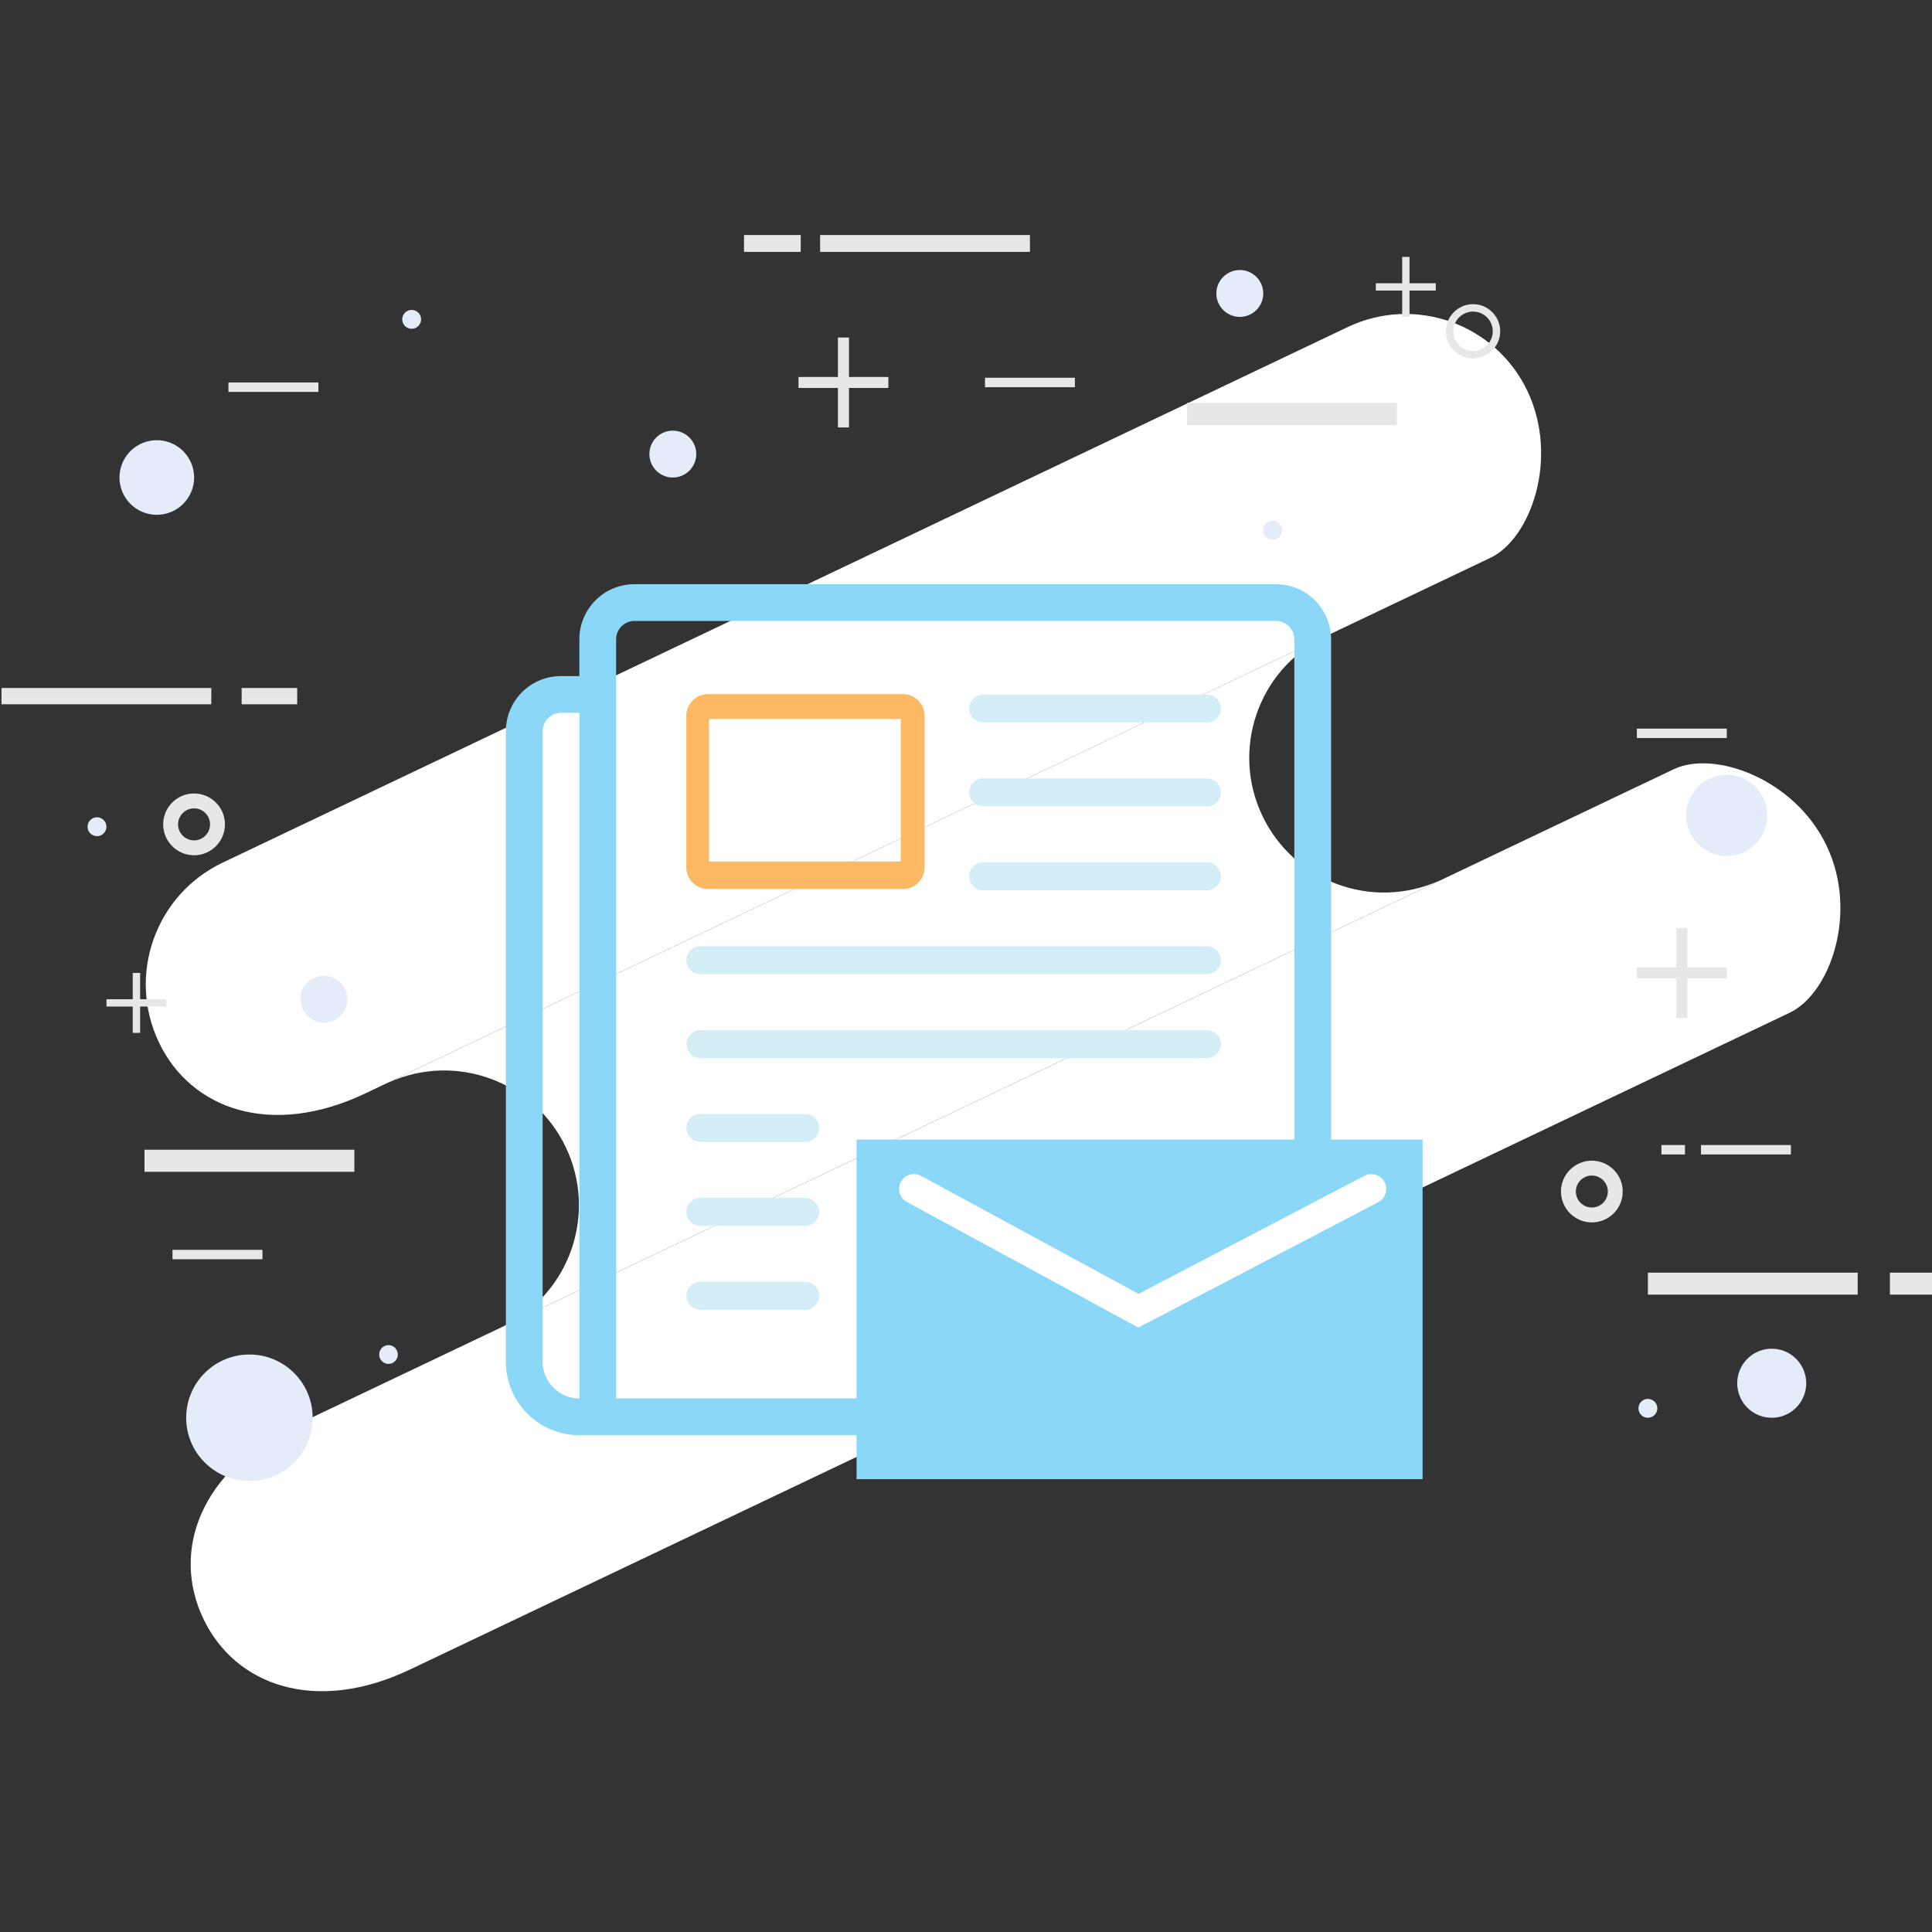 <svg xmlns="http://www.w3.org/2000/svg" width="512" height="512" viewBox="0 0 512 512"><rect x="0" y="0" width="512" height="512" fill="#333333" stroke="none"/><g fill="#FFF"><path d="M404.766 103.589c8.48 17.819.913 39.142-9.789 44.237L96.861 289.743c-24.944 11.873-46.269 4.306-54.753-13.518-8.484-17.82-.913-39.142 16.911-47.626L357.134 86.684c17.828-8.486 39.148-.917 47.632 16.905z"/><path d="M334.531 216.177c-8.354-17.546-1.12-38.46 16.113-47.197-.277.123-.558.214-.831.345L103.505 286.577c-.201.097-.377.216-.578.316 17.7-8.042 38.636-.471 47.023 17.153 8.392 17.623 1.063 38.643-16.333 47.315.204-.092.404-.154.608-.254l246.309-117.252c.273-.129.52-.291.79-.425-17.646 7.866-38.439.295-46.793-17.253z"/><path d="M484.078 224.144c8.484 17.821.909 39.146-9.79 44.236L108.615 442.459c-24.94 11.869-46.265 4.306-54.749-13.518-8.48-17.823-.909-39.144 24.028-51.018l365.677-174.075c10.695-5.092 32.023 2.474 40.507 20.296z"/></g><path d="M217.335 62.288h55.611v4.469h-55.611zm-20.165 0h15.031v4.469H197.17zm117.435 44.459h55.596v5.952h-55.596zM38.292 304.693h55.612v5.847H38.292zm398.416 32.567h55.597v5.834h-55.597zm64.146 0h11.547v5.834h-11.547zM.4 182.325h55.596v4.31H.4zm63.638 0h14.723v4.31H64.038zm-3.497-80.966H84.38v2.5H60.541zm200.49-1.254h23.827v2.507h-23.827zm189.745 203.34h23.839v2.5h-23.839zm-10.482 0h6.242v2.5h-6.242zm-6.509-110.362h23.823v2.5h-23.823zM45.717 331.213h23.839v2.496H45.717zm318.892-256.15h15.887v1.947h-15.887z" fill="#E7E7E7"/><path fill="#E7E7E7" d="M371.588 68.084h1.945V83.97h-1.945z"/><g fill="#E7E7E7"><path d="M28.213 264.811h15.89v1.937h-15.89z"/><path d="M35.176 257.832h1.957v15.886h-1.957z"/></g><path fill="#E7E7E7" d="M433.785 256.378h23.823v2.913h-23.823z"/><path fill="#E7E7E7" d="M444.237 245.92h2.919v23.827h-2.919z"/><g fill="#E7E7E7"><path d="M211.612 99.903h23.82v2.912h-23.82z"/><path d="M222.061 89.443h2.923v23.831h-2.923z"/></g><path fill="#E3ECF8" d="M51.436 126.544c0 5.459-4.429 9.882-9.882 9.882a9.879 9.879 0 0 1-9.882-9.882 9.878 9.878 0 0 1 9.882-9.882c5.453 0 9.882 4.421 9.882 9.882z"/><path fill="#E6E7E8" d="M390.378 94.989c-3.967 0-7.194-3.227-7.194-7.192s3.228-7.192 7.194-7.192c3.963 0 7.19 3.228 7.19 7.192s-3.227 7.192-7.19 7.192zm0-12.412c-2.881 0-5.223 2.341-5.223 5.22s2.342 5.22 5.223 5.22c2.877 0 5.219-2.341 5.219-5.22s-2.342-5.22-5.219-5.22z"/><path fill="#E3ECF8" d="M111.592 84.631a2.493 2.493 0 1 1-2.5-2.492 2.49 2.49 0 0 1 2.5 2.492zm228.17 55.9a2.492 2.492 0 1 1-4.987 0 2.489 2.489 0 0 1 2.487-2.492 2.493 2.493 0 0 1 2.5 2.492zm99.442 232.691a2.493 2.493 0 1 1-4.987 0 2.489 2.489 0 0 1 2.487-2.491 2.491 2.491 0 0 1 2.5 2.491zm-333.785-14.261a2.495 2.495 0 0 1-2.5 2.492 2.493 2.493 0 0 1 0-4.984 2.49 2.49 0 0 1 2.5 2.492zM28.198 219.088a2.493 2.493 0 1 1-4.988.002 2.493 2.493 0 0 1 4.988-.002zm156.317-98.758a6.212 6.212 0 0 1-6.208 6.216 6.212 6.212 0 0 1-6.208-6.216 6.202 6.202 0 0 1 6.208-6.199 6.202 6.202 0 0 1 6.208 6.199z"/><path fill="#E6E7E8" d="M421.857 323.949c-4.514 0-8.184-3.67-8.184-8.18s3.67-8.18 8.184-8.18c4.51 0 8.181 3.67 8.181 8.18s-3.671 8.18-8.181 8.18zm0-12.416c-2.337 0-4.24 1.898-4.24 4.236s1.903 4.236 4.24 4.236c2.338 0 4.236-1.898 4.236-4.236s-1.898-4.236-4.236-4.236z"/><path fill="#E3ECF8" d="M334.774 77.764a6.211 6.211 0 0 1-6.205 6.214 6.22 6.22 0 0 1-6.216-6.214c0-3.423 2.789-6.198 6.216-6.198a6.203 6.203 0 0 1 6.205 6.198z"/><path fill="#E6E7E8" d="M51.436 226.65c-4.515 0-8.188-3.672-8.188-8.188 0-4.51 3.672-8.178 8.188-8.178 4.506 0 8.172 3.668 8.172 8.178 0 4.517-3.666 8.188-8.172 8.188zm0-12.421a4.244 4.244 0 0 0-4.244 4.234 4.25 4.25 0 0 0 4.244 4.244c2.332 0 4.229-1.905 4.229-4.244a4.235 4.235 0 0 0-4.229-4.234z"/><path fill="#E3ECF8" d="M92.043 264.803c0 3.428-2.777 6.216-6.201 6.216a6.22 6.22 0 0 1-6.216-6.216c0-3.422 2.785-6.204 6.216-6.204a6.205 6.205 0 0 1 6.201 6.204zM49.341 375.726c0-9.267 7.498-16.765 16.764-16.765 9.25 0 16.749 7.498 16.749 16.765 0 9.246-7.499 16.745-16.749 16.745-9.266 0-16.764-7.499-16.764-16.745zm397.526-159.643c0-5.931 4.818-10.741 10.745-10.741 5.931 0 10.741 4.81 10.741 10.741 0 5.929-4.811 10.733-10.741 10.733-5.926 0-10.745-4.804-10.745-10.733zm13.523 150.499c0-5.063 4.09-9.154 9.135-9.154 5.049 0 9.139 4.091 9.139 9.154a9.136 9.136 0 0 1-9.139 9.136 9.135 9.135 0 0 1-9.135-9.136z"/><path fill="#8BD7F8" d="M338.147 154.821H168.144c-8.064 0-14.604 6.532-14.604 14.604v9.744h-4.868c-8.068 0-14.604 6.528-14.604 14.6V360.86c0 10.753 8.719 19.472 19.472 19.472h179.74c10.752 0 19.472-8.719 19.472-19.472V169.425c0-8.072-6.54-14.604-14.605-14.604zm4.865 206.038c0 5.369-4.367 9.736-9.731 9.736H153.54c-5.369 0-9.732-4.367-9.732-9.736v-167.09a4.869 4.869 0 0 1 4.864-4.872h4.868v181.849a4.87 4.87 0 0 0 4.879 4.875c2.685 0 4.86-2.18 4.86-4.875V169.425a4.869 4.869 0 0 1 4.864-4.864h170.004a4.869 4.869 0 0 1 4.864 4.864v191.434z"/><path fill="#D4EEF8" d="M260.55 235.943h59.285a3.714 3.714 0 0 0 3.717-3.705 3.713 3.713 0 0 0-3.717-3.709H260.55a3.717 3.717 0 0 0-3.713 3.709 3.718 3.718 0 0 0 3.713 3.705zm0-22.236h59.285a3.712 3.712 0 0 0 3.717-3.705 3.712 3.712 0 0 0-3.717-3.708H260.55a3.717 3.717 0 0 0-3.713 3.708 3.716 3.716 0 0 0 3.713 3.705zm0-22.233h59.285c2.057 0 3.717-1.668 3.717-3.713s-1.66-3.705-3.717-3.705H260.55c-2.045 0-3.713 1.66-3.713 3.705s1.668 3.713 3.713 3.713zm-47.158 148.227h-27.798a3.708 3.708 0 0 0-3.705 3.705 3.703 3.703 0 0 0 3.705 3.704h27.798a3.707 3.707 0 0 0 3.697-3.704 3.71 3.71 0 0 0-3.697-3.705zm0-22.237h-27.798a3.714 3.714 0 0 0-3.705 3.705 3.704 3.704 0 0 0 3.705 3.705h27.798a3.707 3.707 0 0 0 3.697-3.705c-.001-2.033-1.664-3.705-3.697-3.705zm0-22.236h-27.798a3.713 3.713 0 0 0-3.705 3.704 3.704 3.704 0 0 0 3.705 3.705h27.798a3.707 3.707 0 0 0 3.697-3.705c-.001-2.034-1.664-3.704-3.697-3.704zm106.455-44.473H185.593a3.707 3.707 0 0 0-3.705 3.697c0 2.049 1.66 3.721 3.705 3.721h134.253a3.728 3.728 0 0 0 3.717-3.721c0-2.033-1.671-3.697-3.716-3.697zm0 22.243H185.593a3.705 3.705 0 0 0 0 7.409h134.253a3.715 3.715 0 0 0 3.717-3.712c0-2.033-1.671-3.697-3.716-3.697z"/><path fill="#FCB863" d="M187.631 235.604h51.664a5.74 5.74 0 0 0 5.742-5.742v-40.164a5.737 5.737 0 0 0-5.742-5.742h-51.664a5.735 5.735 0 0 0-5.742 5.742v40.164a5.74 5.74 0 0 0 5.742 5.742zm.281-45.062h50.813v37.765h-50.813v-37.765z"/><path fill="#8BD7F8" d="M227 302h150v90H227z"/><path fill="#FFF" d="M301.665 351.817l-61.294-33.252a3.944 3.944 0 1 1 3.763-6.932l57.601 31.248 59.859-31.279a3.943 3.943 0 0 1 5.322 1.671 3.95 3.95 0 0 1-1.671 5.323l-63.58 33.221z"/></svg>